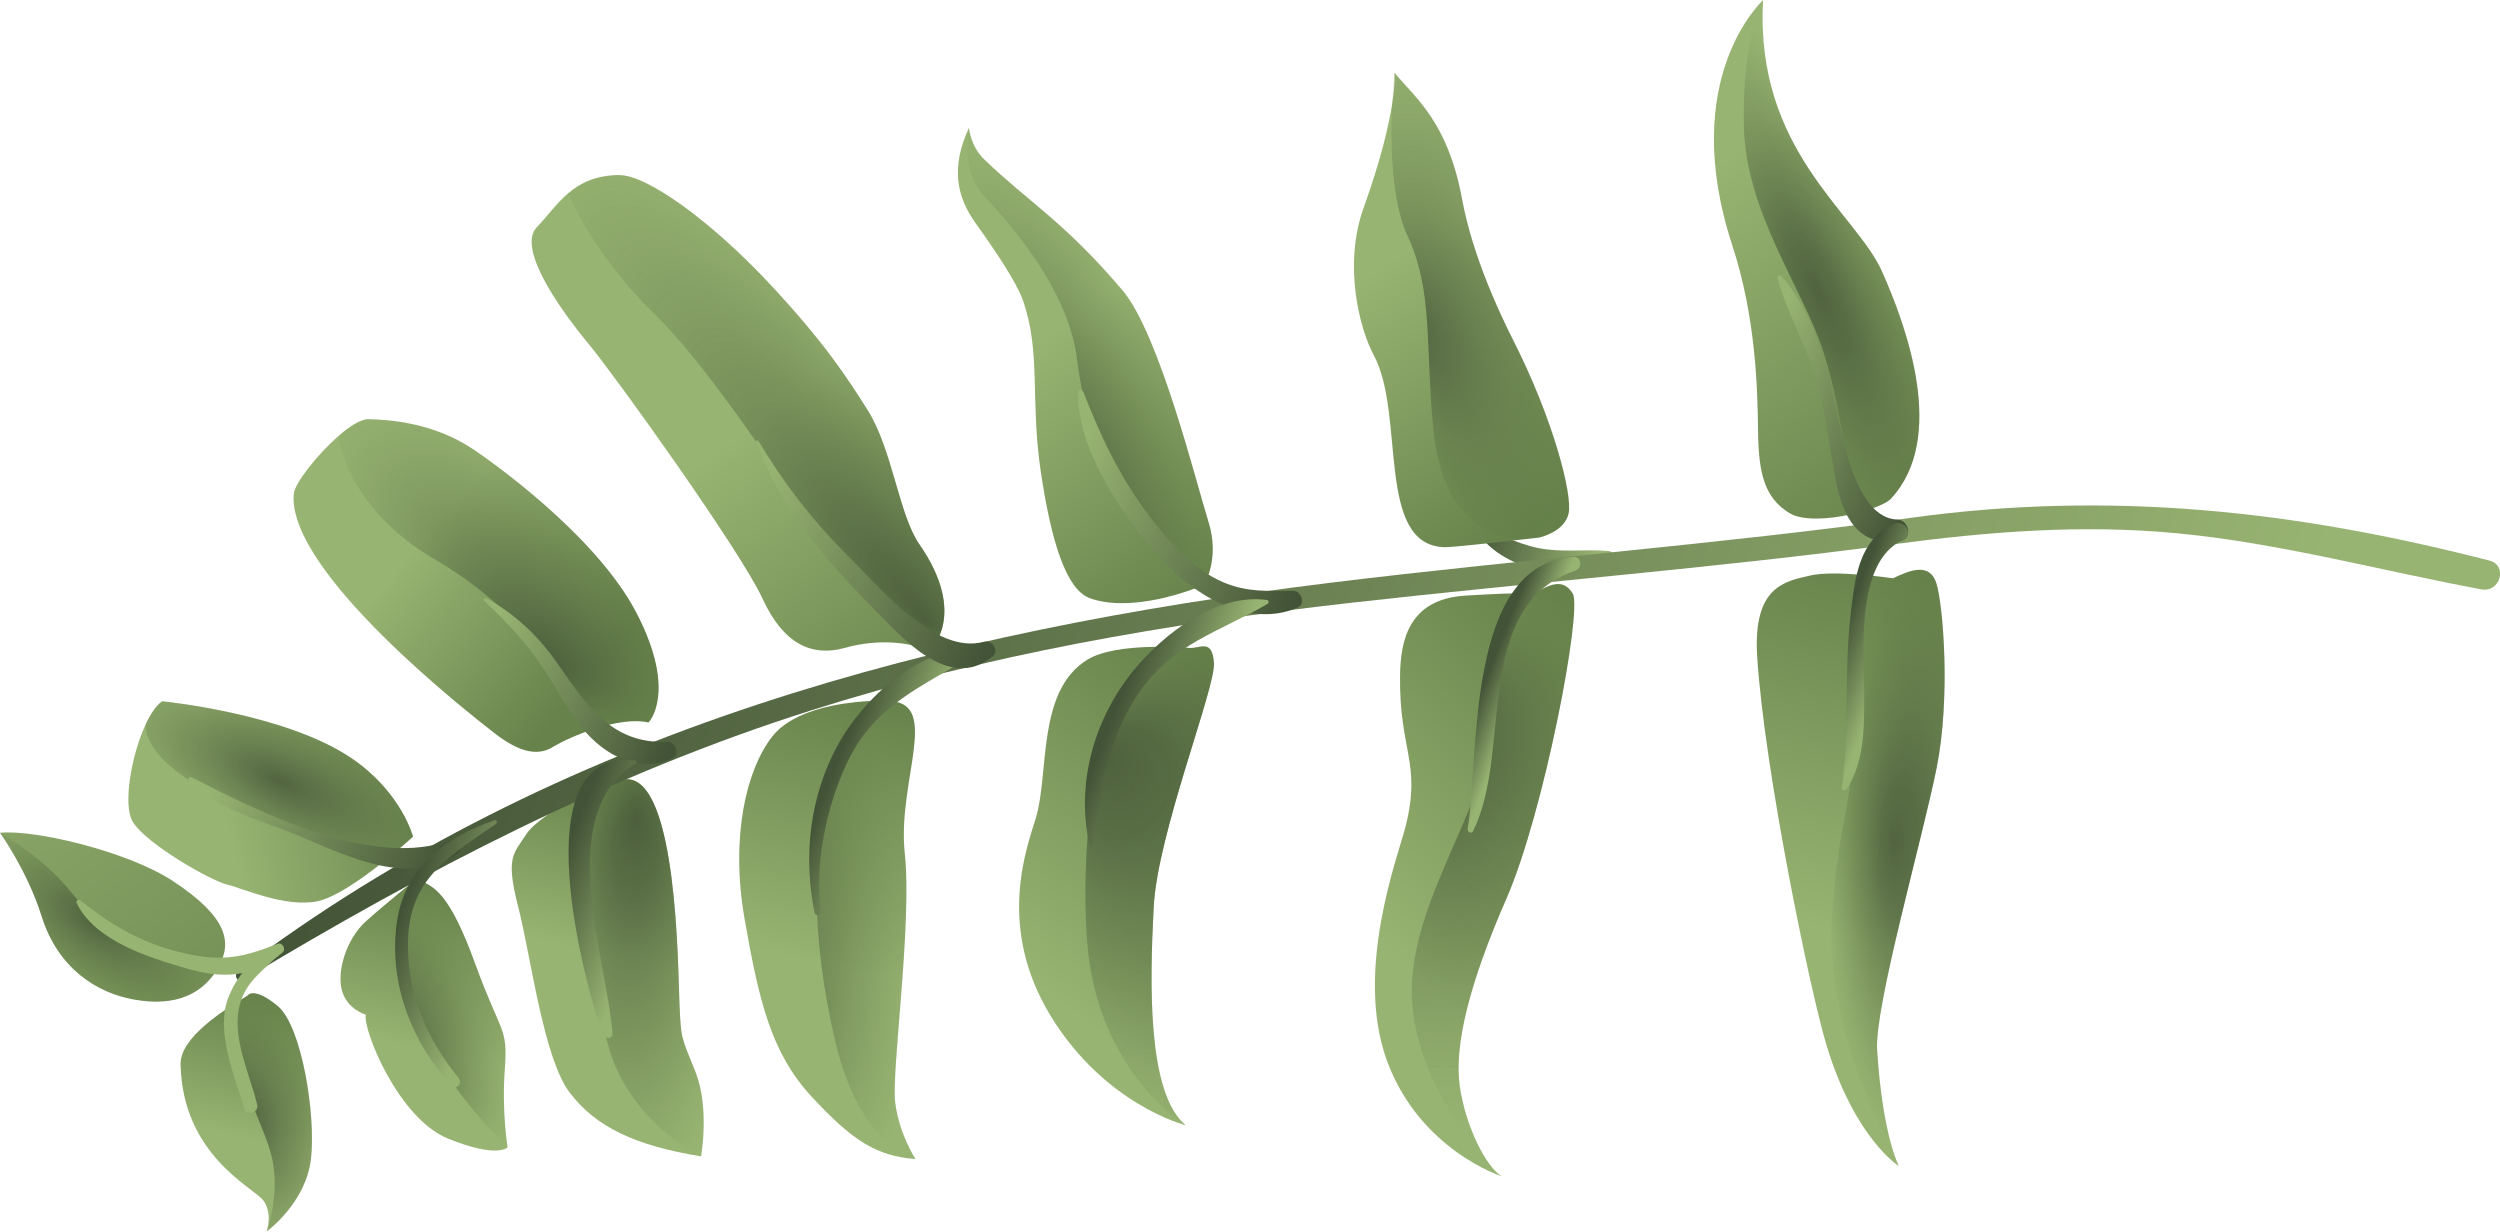 <?xml version="1.0" encoding="UTF-8"?>
<svg id="Layer_2" data-name="Layer 2" xmlns="http://www.w3.org/2000/svg" xmlns:xlink="http://www.w3.org/1999/xlink" viewBox="0 0 194.53 95.83">
  <defs>
    <style>
      .cls-1 {
        fill: url(#linear-gradient);
      }

      .cls-2 {
        fill: url(#radial-gradient-13);
      }

      .cls-2, .cls-3, .cls-4, .cls-5, .cls-6, .cls-7, .cls-8, .cls-9, .cls-10, .cls-11, .cls-12, .cls-13, .cls-14, .cls-15 {
        opacity: .79;
      }

      .cls-3 {
        fill: url(#radial-gradient-14);
      }

      .cls-4 {
        fill: url(#radial-gradient-12);
      }

      .cls-5 {
        fill: url(#radial-gradient-11);
      }

      .cls-6 {
        fill: url(#radial-gradient-10);
      }

      .cls-7 {
        fill: url(#radial-gradient-2);
      }

      .cls-8 {
        fill: url(#radial-gradient-9);
      }

      .cls-9 {
        fill: url(#radial-gradient-8);
      }

      .cls-10 {
        fill: url(#radial-gradient-7);
      }

      .cls-11 {
        fill: url(#radial-gradient-6);
      }

      .cls-12 {
        fill: url(#radial-gradient-5);
      }

      .cls-13 {
        fill: url(#radial-gradient-3);
      }

      .cls-14 {
        fill: url(#radial-gradient-4);
      }

      .cls-16 {
        fill: url(#linear-gradient-8);
      }

      .cls-17 {
        fill: url(#linear-gradient-9);
      }

      .cls-18 {
        fill: url(#linear-gradient-3);
      }

      .cls-19 {
        fill: url(#linear-gradient-4);
      }

      .cls-20 {
        fill: url(#linear-gradient-2);
      }

      .cls-21 {
        fill: url(#linear-gradient-6);
      }

      .cls-22 {
        fill: url(#linear-gradient-7);
      }

      .cls-23 {
        fill: url(#linear-gradient-5);
      }

      .cls-15 {
        fill: url(#radial-gradient);
      }

      .cls-24 {
        fill: url(#linear-gradient-14);
      }

      .cls-25 {
        fill: url(#linear-gradient-18);
      }

      .cls-26 {
        fill: url(#linear-gradient-22);
      }

      .cls-27 {
        fill: url(#linear-gradient-20);
      }

      .cls-28 {
        fill: url(#linear-gradient-21);
      }

      .cls-29 {
        fill: url(#linear-gradient-23);
      }

      .cls-30 {
        fill: url(#linear-gradient-15);
      }

      .cls-31 {
        fill: url(#linear-gradient-19);
      }

      .cls-32 {
        fill: url(#linear-gradient-16);
      }

      .cls-33 {
        fill: url(#linear-gradient-17);
      }

      .cls-34 {
        fill: url(#linear-gradient-13);
      }

      .cls-35 {
        fill: url(#linear-gradient-12);
      }

      .cls-36 {
        fill: url(#linear-gradient-10);
      }

      .cls-37 {
        fill: url(#linear-gradient-11);
      }

      .cls-38 {
        fill: url(#linear-gradient-27);
      }

      .cls-39 {
        fill: url(#linear-gradient-24);
      }

      .cls-40 {
        fill: url(#linear-gradient-26);
      }

      .cls-41 {
        fill: url(#linear-gradient-25);
      }

      .cls-42 {
        fill: url(#linear-gradient-28);
      }

      .cls-43 {
        fill: url(#linear-gradient-29);
      }
    </style>
    <linearGradient id="linear-gradient" x1="115" y1="40.74" x2="124.76" y2="44.58" gradientUnits="userSpaceOnUse">
      <stop offset="0" stop-color="#435337"/>
      <stop offset=".92" stop-color="#98b472"/>
    </linearGradient>
    <linearGradient id="linear-gradient-2" x1="2318.11" y1="956.53" x2="2283.22" y2="915.1" gradientTransform="translate(-368.15 -2385.09) rotate(103.41) scale(1 -1)" gradientUnits="userSpaceOnUse">
      <stop offset="0" stop-color="#67824b"/>
      <stop offset="1" stop-color="#98b472"/>
    </linearGradient>
    <radialGradient id="radial-gradient" cx="2302.81" cy="935.79" fx="2302.81" fy="935.79" r="5.68" gradientTransform="translate(-425.92 -2993.02) rotate(123.88) scale(1 -2.21)" gradientUnits="userSpaceOnUse">
      <stop offset="0" stop-color="#435337"/>
      <stop offset=".51" stop-color="#546940" stop-opacity=".52"/>
      <stop offset="1" stop-color="#67824b" stop-opacity="0"/>
    </radialGradient>
    <linearGradient id="linear-gradient-3" x1="2284.17" y1="957.56" x2="2293.19" y2="939.49" gradientTransform="translate(-368.15 -2385.09) rotate(103.41) scale(1 -1)" gradientUnits="userSpaceOnUse">
      <stop offset="0" stop-color="#67824b"/>
      <stop offset=".83" stop-color="#98b472"/>
    </linearGradient>
    <radialGradient id="radial-gradient-2" cx="2288.66" cy="946.53" fx="2288.66" fy="946.53" r="6.76" gradientTransform="translate(-1160.58 -3048.19) rotate(115.7) scale(1 -2.55)" xlink:href="#radial-gradient"/>
    <linearGradient id="linear-gradient-4" x1="2279.49" y1="976.3" x2="2262.96" y2="943.48" gradientTransform="translate(-368.15 -2385.09) rotate(103.41) scale(1 -1)" gradientUnits="userSpaceOnUse">
      <stop offset=".25" stop-color="#67824b"/>
      <stop offset=".71" stop-color="#98b472"/>
    </linearGradient>
    <radialGradient id="radial-gradient-3" cx="2269.17" cy="959.25" fx="2277.07" fy="951.6" r="18.85" gradientTransform="translate(-1925.36 -1174.14) rotate(42.8) scale(1 -.46)" xlink:href="#radial-gradient"/>
    <linearGradient id="linear-gradient-5" x1="2270.44" y1="996.67" x2="2240.46" y2="961.07" gradientTransform="translate(-368.15 -2385.09) rotate(103.41) scale(1 -1)" gradientUnits="userSpaceOnUse">
      <stop offset="0" stop-color="#67824b"/>
      <stop offset=".58" stop-color="#98b472"/>
    </linearGradient>
    <radialGradient id="radial-gradient-4" cx="2252.86" cy="977.55" fx="2272.17" fy="970.81" r="30.05" gradientTransform="translate(-1668.77 -1444.54) rotate(48.4) scale(1 -.32)" xlink:href="#radial-gradient"/>
    <linearGradient id="linear-gradient-6" x1="2257.58" y1="1013.74" x2="2242.35" y2="995.65" xlink:href="#linear-gradient-2"/>
    <radialGradient id="radial-gradient-5" cx="2249.33" cy="1002.87" fx="2249.33" fy="1002.87" r="27.97" gradientTransform="translate(-1044.08 -1945.02) rotate(69.72) scale(1 -.37)" xlink:href="#radial-gradient"/>
    <linearGradient id="linear-gradient-7" x1="2245.79" y1="1037.87" x2="2229.79" y2="1020.79" xlink:href="#linear-gradient-2"/>
    <radialGradient id="radial-gradient-6" cx="2231.57" cy="1028.72" fx="2231.57" fy="1018.47" r="24.55" gradientTransform="translate(-1034.32 -1956.6) rotate(72.86) scale(1 -.5)" gradientUnits="userSpaceOnUse">
      <stop offset="0" stop-color="#435337"/>
      <stop offset=".4" stop-color="#546940" stop-opacity=".53"/>
      <stop offset=".79" stop-color="#617b48" stop-opacity=".14"/>
      <stop offset="1" stop-color="#67824b" stop-opacity="0"/>
    </radialGradient>
    <linearGradient id="linear-gradient-8" x1="2237.39" y1="1068.34" x2="2216.65" y2="1043.71" xlink:href="#linear-gradient-2"/>
    <radialGradient id="radial-gradient-7" cx="2221.79" cy="1052.86" fx="2221.79" fy="1052.86" r="7.49" gradientTransform="translate(784.25 -4015.14) rotate(156.13) scale(1 -3.26)" gradientUnits="userSpaceOnUse">
      <stop offset="0" stop-color="#435337"/>
      <stop offset=".21" stop-color="#475939" stop-opacity=".87"/>
      <stop offset=".57" stop-color="#546940" stop-opacity=".51"/>
      <stop offset="1" stop-color="#67824b" stop-opacity="0"/>
    </radialGradient>
    <linearGradient id="linear-gradient-9" x1="2243.11" y1="1065.85" x2="2272.15" y2="1065.85" xlink:href="#linear-gradient-2"/>
    <radialGradient id="radial-gradient-8" cx="2264.55" cy="1068.32" fx="2264.55" fy="1059.63" r="24.91" gradientTransform="translate(-142.81 -2209.04) rotate(91.77) scale(1 -.34)" xlink:href="#radial-gradient-7"/>
    <linearGradient id="linear-gradient-10" x1="2257.28" y1="1048.93" x2="2281.99" y2="1034.54" xlink:href="#linear-gradient-2"/>
    <radialGradient id="radial-gradient-9" cx="2273.66" cy="1040.91" fx="2262.81" fy="1031.1" r="21.03" gradientTransform="translate(-25.76 -2303.46) rotate(103.41) scale(1 -.66)" xlink:href="#radial-gradient-7"/>
    <linearGradient id="linear-gradient-11" x1="2265.2" y1="1020.33" x2="2291.29" y2="1009.07" xlink:href="#linear-gradient-2"/>
    <radialGradient id="radial-gradient-10" cx="2280.14" cy="1014.74" fx="2271.92" fy="1001.83" r="20.97" gradientTransform="translate(-206.08 -2346.45) rotate(103.41) scale(1 -.84)" xlink:href="#radial-gradient-7"/>
    <linearGradient id="linear-gradient-12" x1="2271.61" y1="991.83" x2="2306.01" y2="991.83" gradientTransform="translate(-368.15 -2385.09) rotate(103.41) scale(1 -1)" gradientUnits="userSpaceOnUse">
      <stop offset="0" stop-color="#67824b"/>
      <stop offset=".62" stop-color="#98b472"/>
    </linearGradient>
    <radialGradient id="radial-gradient-11" cx="2288.74" cy="994.78" fx="2288.74" fy="975.39" r="20.33" gradientTransform="translate(-408.65 -2195.58) rotate(87.11) scale(1 -.36)" xlink:href="#radial-gradient-7"/>
    <linearGradient id="linear-gradient-13" x1="2282.3" y1="975.42" x2="2302.61" y2="975.42" gradientTransform="translate(-368.15 -2385.09) rotate(103.41) scale(1 -1)" gradientUnits="userSpaceOnUse">
      <stop offset="0" stop-color="#67824b"/>
      <stop offset=".68" stop-color="#98b472"/>
    </linearGradient>
    <radialGradient id="radial-gradient-12" cx="2297.09" cy="974.86" fx="2285.13" fy="974.86" r="19.08" gradientTransform="translate(-268.06 -2239.65) rotate(92.78) scale(1 -.44)" xlink:href="#radial-gradient-7"/>
    <linearGradient id="linear-gradient-14" x1="2293.71" y1="962.51" x2="2312.95" y2="962.51" gradientTransform="translate(-368.15 -2385.09) rotate(103.41) scale(1 -1)" gradientUnits="userSpaceOnUse">
      <stop offset="0" stop-color="#67824b"/>
      <stop offset=".67" stop-color="#98b472"/>
    </linearGradient>
    <radialGradient id="radial-gradient-13" cx="2303.02" cy="964.4" fx="2303.02" fy="954.22" r="10.95" gradientTransform="translate(-1192.89 -1907.22) rotate(67.8) scale(1 -.4)" xlink:href="#radial-gradient-7"/>
    <linearGradient id="linear-gradient-15" x1="2305.25" y1="949.95" x2="2323.07" y2="949.95" gradientTransform="translate(-368.15 -2385.09) rotate(103.41) scale(1 -1)" gradientUnits="userSpaceOnUse">
      <stop offset="0" stop-color="#67824b"/>
      <stop offset=".63" stop-color="#98b472"/>
    </linearGradient>
    <radialGradient id="radial-gradient-14" cx="2314.16" cy="951.52" fx="2314.16" fy="951.52" r="11.24" gradientTransform="translate(-1285.52 -1930.74) rotate(72.74) scale(1 -.68)" xlink:href="#radial-gradient-7"/>
    <linearGradient id="linear-gradient-16" x1="35.82" y1="32.29" x2="176.53" y2="87.63" xlink:href="#linear-gradient"/>
    <linearGradient id="linear-gradient-17" x1="135.48" y1="29.07" x2="150.21" y2="34.86" gradientUnits="userSpaceOnUse">
      <stop offset=".08" stop-color="#98b472"/>
      <stop offset="1" stop-color="#435337"/>
    </linearGradient>
    <linearGradient id="linear-gradient-18" x1="142.94" y1="50.03" x2="147.36" y2="51.77" xlink:href="#linear-gradient"/>
    <linearGradient id="linear-gradient-19" x1="115.56" y1="52.91" x2="118.61" y2="54.11" xlink:href="#linear-gradient"/>
    <linearGradient id="linear-gradient-20" x1="81.98" y1="35.67" x2="101.89" y2="43.5" xlink:href="#linear-gradient-17"/>
    <linearGradient id="linear-gradient-21" x1="87.1" y1="54.48" x2="94.46" y2="57.37" xlink:href="#linear-gradient"/>
    <linearGradient id="linear-gradient-22" x1="65.22" y1="59.07" x2="71.7" y2="61.62" xlink:href="#linear-gradient"/>
    <linearGradient id="linear-gradient-23" x1="56.9" y1="39.34" x2="77.99" y2="47.64" xlink:href="#linear-gradient-17"/>
    <linearGradient id="linear-gradient-24" x1="36.39" y1="50.15" x2="52.7" y2="56.57" xlink:href="#linear-gradient-17"/>
    <linearGradient id="linear-gradient-25" x1="43.37" y1="68.02" x2="51.01" y2="71.02" xlink:href="#linear-gradient"/>
    <linearGradient id="linear-gradient-26" x1="15.17" y1="59.64" x2="34.79" y2="67.36" xlink:href="#linear-gradient-17"/>
    <linearGradient id="linear-gradient-27" x1="6.23" y1="69.81" x2="21.06" y2="75.64" gradientUnits="userSpaceOnUse">
      <stop offset=".08" stop-color="#98b472"/>
      <stop offset="1" stop-color="#98b472"/>
    </linearGradient>
    <linearGradient id="linear-gradient-28" x1="17.63" y1="78.99" x2="21.72" y2="80.6" gradientUnits="userSpaceOnUse">
      <stop offset=".45" stop-color="#98b472"/>
      <stop offset=".92" stop-color="#98b472"/>
    </linearGradient>
    <linearGradient id="linear-gradient-29" x1="30.9" y1="71.84" x2="39.04" y2="75.04" xlink:href="#linear-gradient"/>
  </defs>
  <g id="OBJECTS">
    <g>
      <path class="cls-1" d="M114.85,41.16c1.64,3.17,7.56,4.36,10.62,2.99,.68-.31,.26-1.23-.35-1.28-1.86-.15-3.63,.15-5.49-.24-1.64-.34-3.12-1.2-4.77-1.47,0,0-.01,0,0,.01h0Z"/>
      <path class="cls-20" d="M16.96,75.31c1.13-1.94,.81-3.91-3.5-6.75-3.49-2.3-10.75-4.03-13.46-3.76,0,0,2.14,2.96,3.24,6.48,1.29,4.13,4.34,5.97,7.11,6.48,1.78,.33,4.88,.52,6.62-2.45Z"/>
      <path class="cls-15" d="M16.96,75.31c-1.74,2.97-4.83,2.78-6.62,2.45-2.77-.51-5.81-2.35-7.11-6.48-1.1-3.52-3.24-6.48-3.24-6.48,0,0,3.24,1.74,5.65,4.74,4.94,6.16,11.31,5.77,11.31,5.77Z"/>
      <path class="cls-18" d="M12.61,54.57c-.44,.31-.87,.94-1.25,1.74-1.14,2.41-1.82,6.34-1.03,7.64,1.06,1.73,6.09,4.58,7.31,4.87s4.54,1.82,7.05,1.31c.99-.2,2.34-1.01,3.63-1.93,2-1.43,3.82-3.1,3.82-3.1,0,0-.91-3.48-4.8-6.11-5.18-3.5-14.73-4.42-14.73-4.42Z"/>
      <path class="cls-7" d="M30.08,66.86c1.19-.96,2.06-1.76,2.06-1.76,0,0-.91-3.48-4.8-6.11-5.18-3.5-14.73-4.42-14.73-4.42-.44,.31-.87,.94-1.25,1.74,0,0-.73,2.98,7,6.3,5.66,2.44,11.19,4.67,11.72,4.24Z"/>
      <path class="cls-19" d="M50.46,56.22c-2.26-.54-6.15,1.11-7.45,1.91s-2.82,.25-4.53-1.08-16.18-12.55-15.62-18.63c.08-.82,1.82-3.06,3.49-4.5,.88-.77,1.74-1.31,2.31-1.3,1.65,.03,5.08,.29,8.1,2.3,1.33,.88,9.63,6.71,12.78,12.8,3.2,6.19,.92,8.5,.92,8.5Z"/>
      <path class="cls-13" d="M26.34,33.91c.88-.77,1.74-1.31,2.31-1.3,1.65,.03,5.08,.29,8.1,2.3,1.33,.88,9.63,6.71,12.78,12.8,3.2,6.19,.92,8.5,.92,8.5-1.1-.26-2.58,0-3.96,.41-1.47,.45-2.81-7.36-12.67-13.1-6.99-4.07-7.49-9.62-7.49-9.62Z"/>
      <path class="cls-23" d="M48.17,13.62c-1.83,.02-3.02,.62-3.96,1.42s-1.63,1.8-2.43,2.63c-1.62,1.65,1.91,6.55,4.02,9.09,2.11,2.54,11.85,16.15,13.53,19.81,1.61,3.51,3.8,4.57,6.42,3.84,2.62-.73,4.99-.44,6.6,.22,0,0,3.04-2.74-.82-8.29-1.57-2.26-2.1-7.38-4-10.4-1.49-2.37-3.32-5.25-7.76-9.98-4.44-4.73-9.41-8.36-11.59-8.33Z"/>
      <path class="cls-14" d="M44.21,15.04c.94-.8,2.14-1.4,3.96-1.42,2.18-.02,7.15,3.61,11.59,8.33,4.44,4.73,6.26,7.61,7.76,9.98,1.9,3.02,2.43,8.14,4,10.4,3.86,5.55,.82,8.29,.82,8.29,0,0-4.62-4.01-7.32-7.43-2.7-3.42-9.24-14.06-14.06-18.72-4.81-4.67-6.76-9.43-6.76-9.43Z"/>
      <path class="cls-21" d="M75.4,9.93c-1.41,3.06-1,5.33,.53,7.46,1.53,2.13,3.16,4.57,3.65,5.94,1.44,4.05,.57,7.7,1.4,13.33s2.02,9.17,3.76,9.86,4.88,.62,8.93-.99c0,0,1.29-2,.36-4.94s-3.81-14.61-6.68-17.99c-4.53-5.35-7.42-6.95-10.77-10.2-1.08-1.05-1.18-2.45-1.18-2.45Z"/>
      <path class="cls-12" d="M93.66,45.51s1.29-2,.36-4.94-3.81-14.61-6.68-17.99c-4.53-5.35-7.42-6.95-10.77-10.2-1.08-1.05-1.18-2.45-1.18-2.45,0,0-.65,3.36,1.12,5.26s6.63,7.14,7.31,12.85,3.35,11.57,5.57,13.67c3.75,3.56,4.27,3.8,4.27,3.8Z"/>
      <path class="cls-22" d="M108.5,5.66c1.69,2.03,4.16,3.87,5.26,9.84,.83,4.5,3.03,9.1,3.94,10.9,3.16,6.2,4.69,12.14,4.35,13.58s-2.29,1.85-2.29,1.85c0,0-6.6,.77-7.35,.75-5.39-.15-3.03-10.28-5.5-14.91-1.18-2.2-2.37-7.13-.81-11.48,2.74-7.63,2.4-10.51,2.4-10.51Z"/>
      <path class="cls-11" d="M119.77,41.81s1.94-.41,2.29-1.85-1.19-7.37-4.35-13.58c-.92-1.8-3.12-6.39-3.94-10.9-1.1-5.97-3.57-7.81-5.26-9.84,0,0-.97,8.42,1.02,12.73,2,4.31,1.36,8.41,2,15.02,.99,10.13,8.24,8.41,8.24,8.41Z"/>
      <path class="cls-16" d="M137.19,0c-.66,11.7,7.22,16.55,9.26,21.14,1.87,4.21,5.1,12.94,.67,17.68-.35,.38-1.62,.88-3.07,1.2-1.76,.39-3.79,.53-4.82-.1-1.87-1.16-2.39-2.95-2.43-6.3s-.16-8.89-2.01-14.54c-4.27-13.05,2.41-19.08,2.41-19.08Z"/>
      <path class="cls-10" d="M137.19,0c-.66,11.7,7.22,16.55,9.26,21.14,1.87,4.21,5.1,12.94,.67,17.68-.35,.38-1.62,.88-3.07,1.2,0,0-.39-7-2.12-12.5-1.61-5.1-6.12-10.92-6.24-17.81s1.51-9.72,1.51-9.72Z"/>
      <path class="cls-17" d="M147.32,44.99c1.26-.61,2.83-1.25,3.35,.39,.52,1.65,1.13,8.89,.01,14.41-1.11,5.52-4.84,18.56-4.62,21.92,.43,6.7,1.7,9.03,1.7,9.03,0,0-3.45-2.14-5.65-9.46-1.27-4.2-4.83-21.44-5.38-30.19-.35-5.52,2.21-5.86,4.14-6.31s6.44,.22,6.44,.22Z"/>
      <path class="cls-9" d="M147.77,90.73s-1.27-2.33-1.7-9.03c-.22-3.36,3.51-16.41,4.62-21.92,1.11-5.52,.51-12.76-.01-14.41-.52-1.65-2.09-1.01-3.35-.39,0,0-4.16,2.87-3.44,9.42,.86,7.88-.82,8.03-1.36,17.21-.55,9.19,5.26,19.12,5.26,19.12Z"/>
      <path class="cls-36" d="M119.32,46.2c1.24-.7,2.29-1.27,3.06-.01s-2.25,17.08-5.17,23.75-4.05,11.44-3.63,14.52,2.04,6.36,3.28,7.07c0,0-6.38-2.02-8.94-9-2.55-6.98,.86-15.92,1.44-18.18,1.27-4.99-.49-5.91-.42-11.76,.03-2.75,.68-5.96,5.04-6.24,4.88-.31,5.33-.14,5.33-.14Z"/>
      <path class="cls-8" d="M116.86,91.52c-1.24-.71-2.85-3.99-3.28-7.07s.71-7.85,3.63-14.52,5.94-22.49,5.17-23.75-1.82-.68-3.06,.01c0,0-3.36,2.87-3.53,11.1-.12,5.69-6.55,13.41-5.89,20.94,.66,7.53,6.97,13.28,6.97,13.28Z"/>
      <path class="cls-37" d="M92.59,50.42c.82,.03,1.75-.74,1.87,1.19s-4.4,13.26-4.69,18.98c-.29,5.72-.55,14.43,2.49,16.97,0,0-6.24-1.57-10.47-8.45-4.23-6.88-1.96-12.96-1.2-15.42,1.08-3.54,.05-9.91,4.02-12.36,2.33-1.43,7.99-.91,7.99-.91Z"/>
      <path class="cls-6" d="M92.59,50.42c.82,.03,1.75-.74,1.87,1.19s-4.4,13.26-4.69,18.98c-.29,5.72-.55,14.43,2.49,16.97,0,0-6.96-4.15-7.68-14.44-.48-6.85,.43-15.47,2.96-19.91,1.27-2.23,5.05-2.79,5.05-2.79Z"/>
      <path class="cls-35" d="M69.35,54.55c-.64-.04-1.66-.04-2.82,.09-2.29,.24-5.1,.95-6.44,2.67-2.02,2.58-3.27,7.82-2.15,14.21s2.07,10.42,5.22,13.82c3.16,3.4,5,4.61,8.08,4.85,0,0-1.26-1.9-1.58-4.37-.32-2.47,1.33-13.91,.74-19.43-.59-5.52,2.76-11.58-1.07-11.83Z"/>
      <path class="cls-5" d="M66.53,54.64c1.15-.12,2.18-.13,2.82-.09,3.83,.25,.48,6.32,1.07,11.83,.59,5.52-1.06,16.95-.74,19.43,.32,2.47,1.58,4.37,1.58,4.37,0,0-4.28-.82-6.24-9.04-4.07-17.03,1.52-26.51,1.52-26.51Z"/>
      <path class="cls-34" d="M48.75,60.64c-.83,.02-2.26,.56-3.68,1.29-1.8,.92-3.59,2.15-4.12,2.98-.95,1.5-1.64,1.71-.64,5.6s1.97,11.82,4.02,14.51,5.1,4.12,10.22,4.96c0,0,.68-3.76-.43-6.56-1.11-2.79-1.13-2.47-1.25-5.35s-.18-17.52-4.12-17.44Z"/>
      <path class="cls-4" d="M45.07,61.93c1.42-.73,2.85-1.27,3.68-1.29,3.95-.08,4,14.56,4.12,17.44s.14,2.56,1.25,5.35c1.11,2.79,.43,6.56,.43,6.56,0,0-5.33-2.5-7.12-8.28-1.79-5.78-2.36-19.78-2.36-19.78Z"/>
      <path class="cls-24" d="M32.37,68.41c1.39,.49,2.6,1.05,4.61,6.59,2.01,5.54,2.55,4.86,2.3,8.19s.22,6.08,.22,6.08c0,0-.75,.9-4.63-.67s-6.64-8.47-6.41-9.65c0,0-1.46-.4-1.86-1.9s.36-4,1.87-5.36,3.9-3.27,3.9-3.27Z"/>
      <path class="cls-2" d="M39.5,89.26s-.47-2.75-.22-6.08-.28-2.65-2.3-8.19c-2.01-5.54-3.23-6.09-4.61-6.59,0,0-2.26,4.3-.66,9.21,2.1,6.43,7.79,11.64,7.79,11.64Z"/>
      <path class="cls-30" d="M19.27,77.46c-1.87,1.15-5.27,3.26-5.22,5.37,.16,7.08,5.68,9.57,6.44,10.58,.76,1.02,.26,2.41,.26,2.41,0,0,3.04-2.21,3.44-5.63s-.71-10.39-2.6-11.93-2.32-.8-2.32-.8Z"/>
      <path class="cls-3" d="M20.76,95.83s3.04-2.21,3.44-5.63-.71-10.39-2.6-11.93-2.32-.8-2.32-.8c0,0-1.83,1.29-1.26,3.92s2.68,6.58,3.16,8.77c.62,2.82-.42,5.67-.42,5.67Z"/>
      <path class="cls-32" d="M18.93,76.25c14.09-8.48,28.41-15.97,44.14-20.96,13.72-4.36,27.81-6.78,42.09-8.39s28.1-2.68,42.1-4.54c7.43-.99,14.71-1.58,22.19-.86,8.01,.77,15.75,2.9,23.64,4.36,1.45,.27,2.08-1.86,.62-2.24-15.15-3.9-29.53-5.47-45.07-3.32-14.95,2.07-30.01,3.19-44.99,5.03-30.45,3.74-60.25,11.44-85.11,30.24-.4,.3-.05,.97,.4,.69h0Z"/>
      <path class="cls-33" d="M138.31,21.63c.7,2.59,2.08,4.93,2.88,7.51s1.11,5.28,1.6,7.97c.53,2.96,1.71,5.53,5.08,4.98,.97-.16,.69-1.62-.22-1.66-4.02-.15-4.63-9.41-5.61-12.22-.83-2.38-1.73-4.85-3.43-6.74-.12-.13-.34,0-.29,.17h0Z"/>
      <path class="cls-25" d="M143.69,61.41c1.35-2.12,1.36-4.51,1.37-6.97,.02-3.31-.81-10.74,3.04-12.43,.85-.37,.12-1.63-.73-1.25-2.75,1.22-3.04,4.27-3.36,6.99-.53,4.51-.08,9.01-.69,13.55-.03,.21,.27,.25,.37,.1h0Z"/>
      <path class="cls-31" d="M114.62,64.67c3.11-6.14-.17-17.5,7.97-20.28,.54-.18,.49-1.09-.14-1.05-8.46,.49-7.32,15.57-8.25,21.15-.04,.24,.3,.43,.42,.18h0Z"/>
      <path class="cls-27" d="M83.87,30.52c-.02,4.48,3.43,9.55,6.3,12.78,2.55,2.87,6.89,5.67,10.79,3.98,.66-.29,.3-1.31-.35-1.31-1.96,.01-3.56,.13-5.42-.66-2.24-.96-3.91-2.81-5.39-4.68-2.51-3.19-4.04-6.39-5.51-10.15-.08-.21-.41-.2-.41,.06h0Z"/>
      <path class="cls-28" d="M98.6,46.69c-3.96-.56-8.09,2.63-10.46,5.56-3.04,3.76-4.43,8.78-3.36,13.52,.06,.28,.45,.19,.47-.06,.34-4.2,.95-8.27,3.39-11.82,2.64-3.83,6.23-4.71,9.99-6.9,.11-.06,.11-.28-.04-.3h0Z"/>
      <path class="cls-26" d="M75.97,50.51c-4.41-.25-8.77,3.81-10.78,7.46-2.18,3.98-2.71,8.66-1.8,13.07,.05,.26,.5,.21,.47-.06-.47-3.75,.41-8.07,1.99-11.5,2.22-4.81,6.11-6.07,10.18-8.71,.11-.07,.07-.24-.07-.25h0Z"/>
      <path class="cls-29" d="M58.84,34.37c1.79,4.98,5.3,9.12,8.99,12.84,2.27,2.29,5.98,6.71,9.41,3.86,.54-.45-.04-1.29-.66-1.13-3.85,1.03-8.04-4.17-10.58-6.67-2.72-2.69-5.04-5.69-6.99-8.97-.05-.09-.2-.03-.17,.07h0Z"/>
      <path class="cls-39" d="M37.68,46.76c1.81,1.68,3.46,3.48,4.81,5.56,.95,1.45,1.72,3.03,2.84,4.37,1.74,2.09,4.3,3.48,6.95,2.35,.66-.28,.31-1.35-.36-1.32-4.28,.19-6.25-2.8-8.45-5.97-1.52-2.2-3.28-3.9-5.63-5.2-.13-.07-.28,.1-.16,.21h0Z"/>
      <path class="cls-41" d="M49.4,59.17c-8.94-1.01-3.83,17.68-2.51,21.32,.14,.39,.81,.37,.77-.1-.49-5.94-4.61-17.09,1.8-20.98,.12-.07,.06-.22-.06-.24h0Z"/>
      <path class="cls-40" d="M14.72,60.7c1.76,2.09,5.32,3.05,7.79,4.04,4.01,1.59,8.97,4.42,13.07,1.73,.54-.35,.21-1.36-.47-1.11-5.97,2.27-14.8-2.08-20.22-4.89-.15-.08-.29,.1-.18,.23h0Z"/>
      <path class="cls-38" d="M5.97,70.28c1.41,2.92,5.58,4.21,8.45,5.05s5.26,.8,7.57-1.22c.29-.25-.02-.82-.39-.67-2.75,1.09-4.39,1.42-7.45,.69s-5.44-2.09-7.9-4.07c-.15-.12-.37,.03-.28,.21h0Z"/>
      <path class="cls-42" d="M21.86,73.76c-1.99,.6-3.24,1.82-4.04,3.73-1.12,2.67,.41,6.13,1.17,8.73,.19,.65,1.18,.38,1.02-.28-.59-2.39-1.96-5.17-1.39-7.61,.5-2.13,2.05-2.84,3.35-4.38,.07-.08,0-.22-.11-.19h0Z"/>
      <path class="cls-43" d="M38.47,63.83c-3.94,1.35-7.06,3.78-7.61,8.07-.6,4.63,1.16,9.19,4.27,12.57,.36,.39,.89-.17,.57-.57-2.4-2.94-3.92-6.32-3.96-10.18-.05-5.24,2.96-6.93,6.85-9.61,.14-.09,.06-.34-.12-.28h0Z"/>
    </g>
  </g>
</svg>